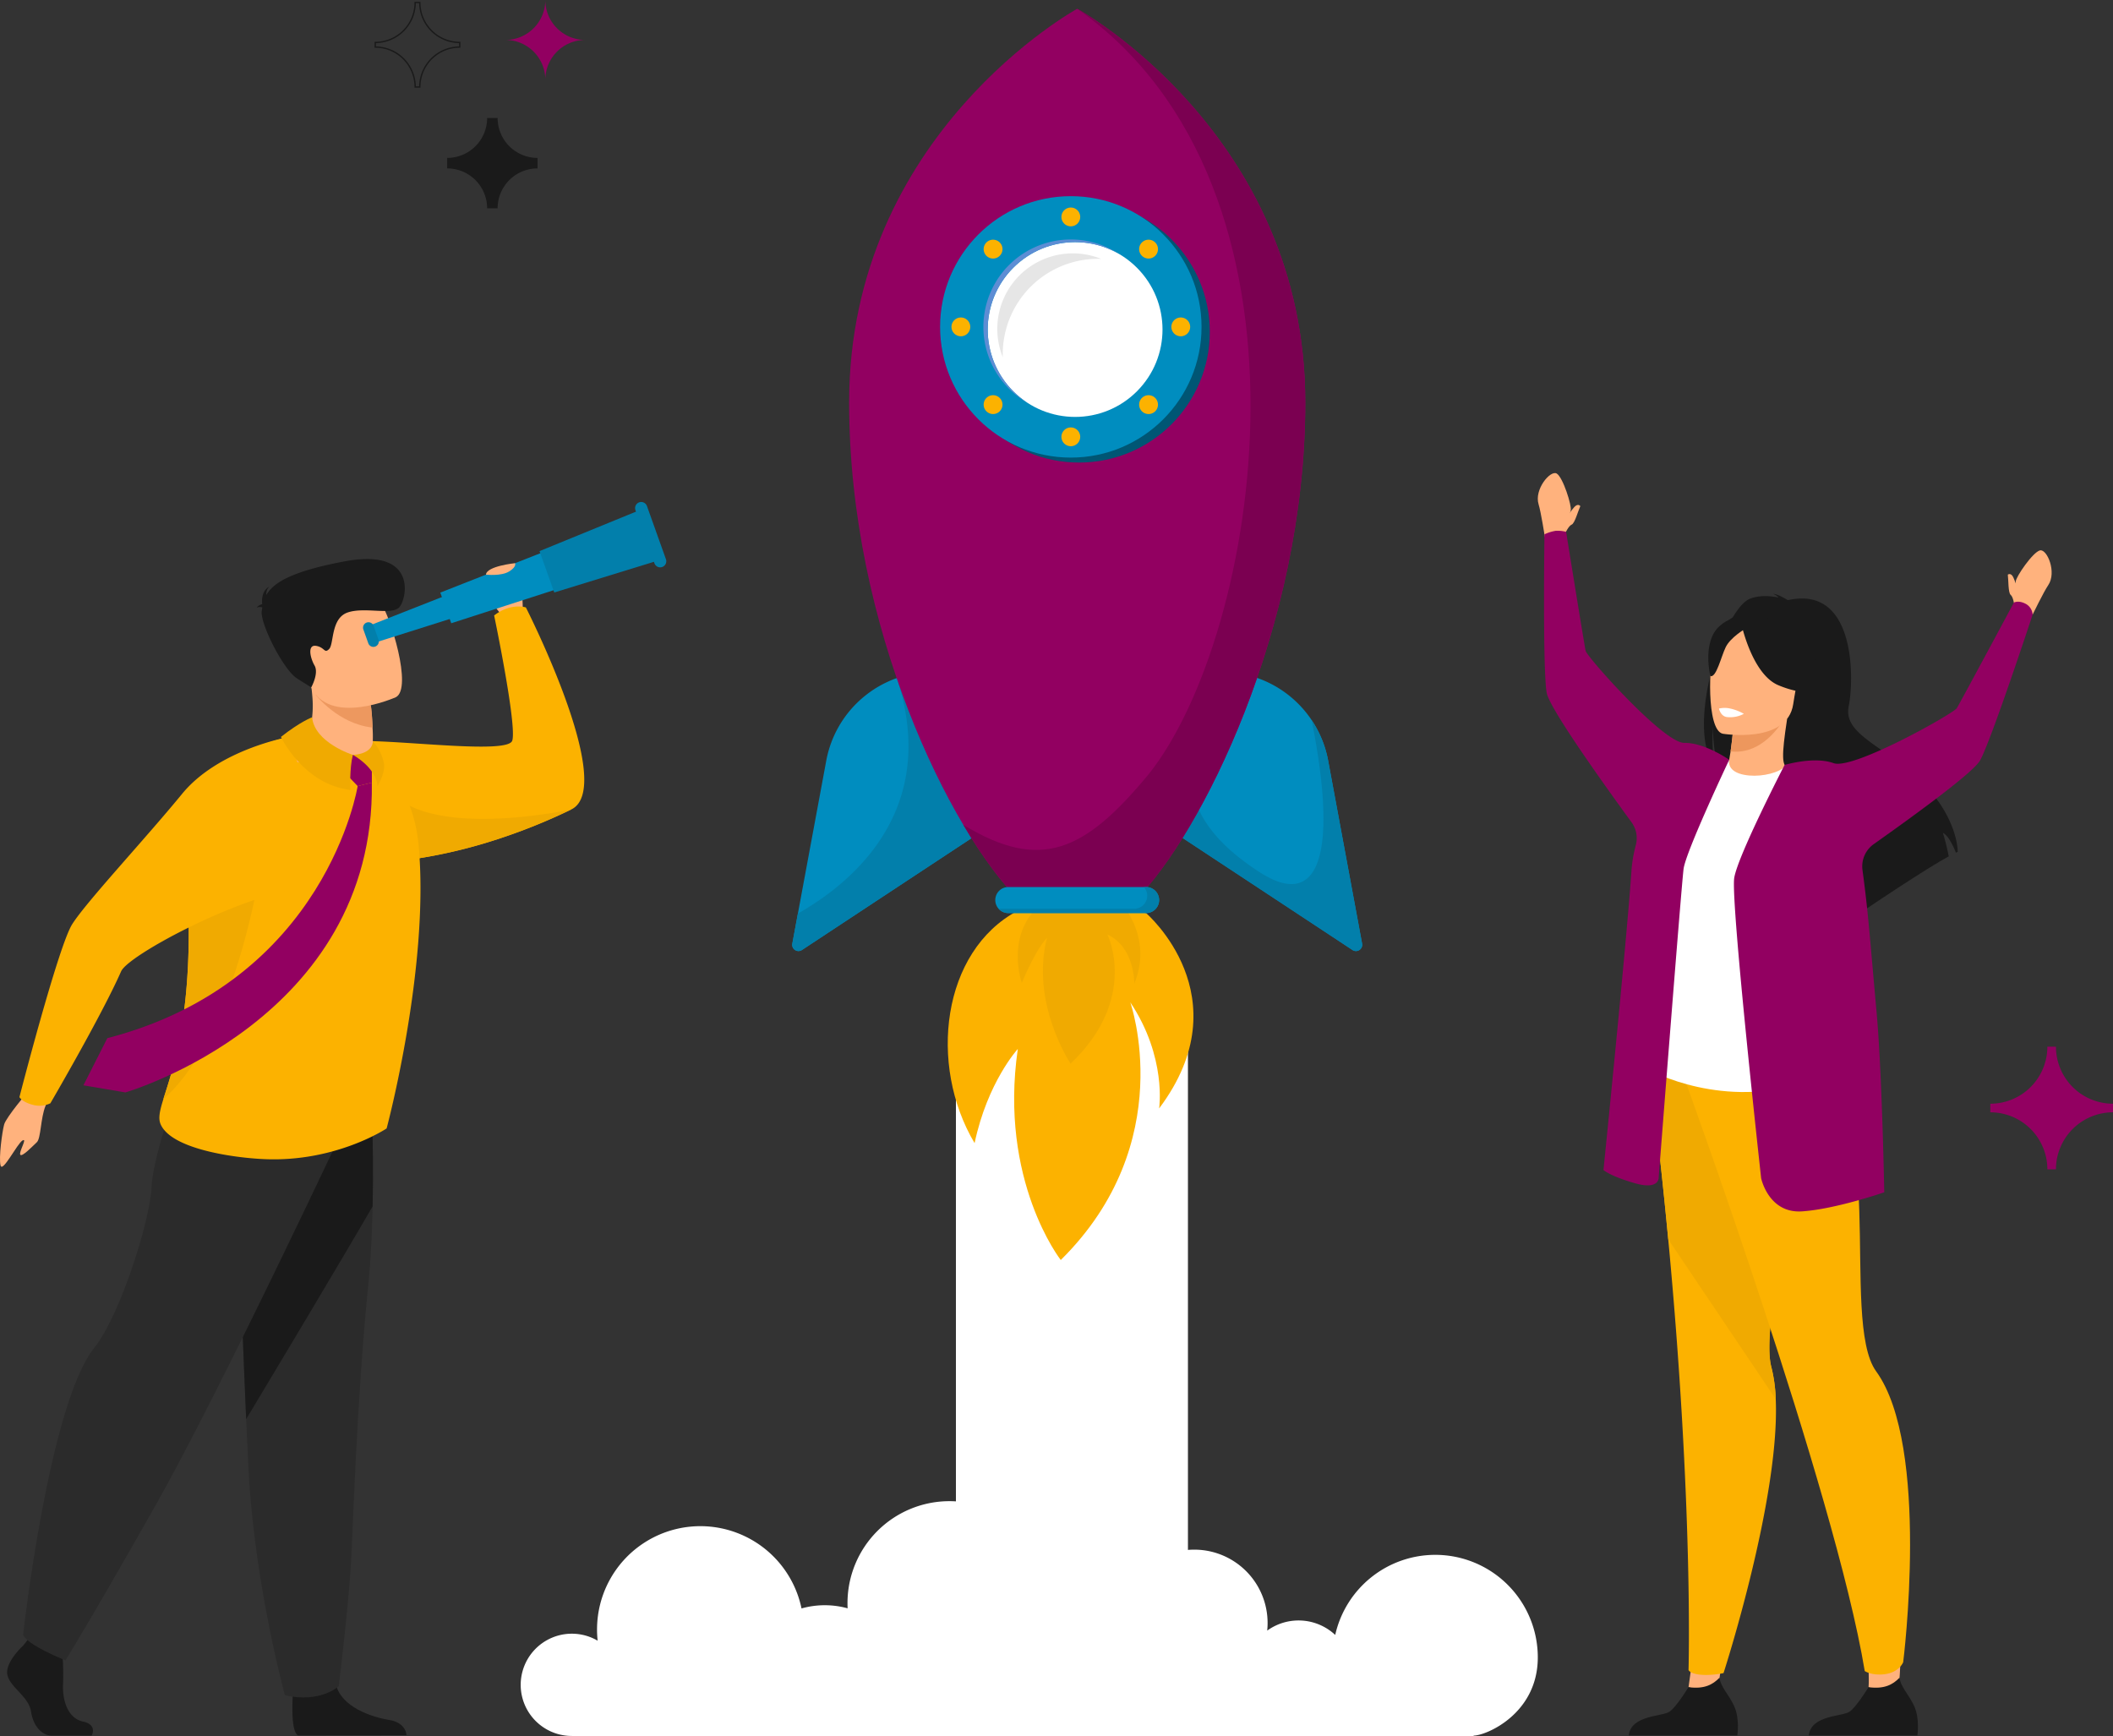 <svg xmlns="http://www.w3.org/2000/svg" width="788.378" height="647.726" viewBox="0 0 788.378 647.726">
  <rect x="0" y="0" width="788.378" height="647.726" fill="#333333" stroke="none"/>
  <g id="verfy-image" transform="translate(-138 -230)">
    <g id="Group_1542" data-name="Group 1542">
      <g id="Group_1536" data-name="Group 1536" transform="translate(711.764 406.511)">
        <path id="Path_2294" data-name="Path 2294" d="M2356.654,1774.866l2.365-17.035-9.935-8.3-3.13,22.553Z" transform="translate(-2289.714 -1319.078)" fill="#ffb27d"/>
        <path id="Path_2295" data-name="Path 2295" d="M2306.715,1804.515h40.5s.97-6.173-1.145-10.856c-2.027-4.494-5.182-7.268-5.469-10.711-2.574,2.65-5.741,4.354-11.6,3.566-.718,1.164-4.632,7.389-7.029,9.111C2319.333,1797.527,2307.53,1796.849,2306.715,1804.515Z" transform="translate(-2272.768 -1333.511)" fill="#1a1a1a"/>
        <path id="Path_2296" data-name="Path 2296" d="M2320.981,1372.377c2.649,21.308,4.815,41.4,6.58,60.121,9.426,99.759,7.576,160.732,7.576,160.732s.681,1.8,6.525,1.832a33.478,33.478,0,0,0,6.539-.7s21.1-65.144,19.476-102.214a56.841,56.841,0,0,0-1.647-12c-5.063-18.966,18.736-91.5-7.135-118.512S2319.762,1362.6,2320.981,1372.377Z" transform="translate(-2278.896 -1146.616)" fill="#fcb200"/>
        <path id="Path_2297" data-name="Path 2297" d="M2320.981,1372.377c2.649,21.308,4.815,41.4,6.58,60.121l40.116,59.647a56.841,56.841,0,0,0-1.647-12c-5.063-18.966,18.736-91.5-7.135-118.512S2319.762,1362.6,2320.981,1372.377Z" transform="translate(-2278.896 -1146.616)" fill="#f0aa01"/>
        <path id="Path_2298" data-name="Path 2298" d="M2257.17,1014.385s.976-4.868,2.075-8.583c.486-1.644-2.9-12.442-5.25-13.771s-8.458,5.943-6.729,11.526c.888,2.869,2.348,12.2,2.348,12.2Z" transform="translate(-2246.963 -991.872)" fill="#ffb27d"/>
        <path id="Path_2299" data-name="Path 2299" d="M2264.929,1023.42s1.275-2.823,2.428-3.28,2.386-5.074,3.232-6.9c0,0-.816-1.2-2.246.343-.872.94-2.815,3.695-2.815,3.695Z" transform="translate(-2254.722 -1000.907)" fill="#ffb27d"/>
        <path id="Path_2300" data-name="Path 2300" d="M2557.682,1052.671c.248.512.593,1.428.9,2.289.005-.235.009-.467.011-.7.016-1.715,6.419-11.047,9.052-11.631s6.348,8.158,3.06,12.991c-1.689,2.482-5.816,10.979-5.816,10.979l-6.823-3.524s-.394-3.073-1.361-3.847-.8-5.55-1.07-7.547C2555.635,1051.686,2556.766,1050.78,2557.682,1052.671Z" transform="translate(-2380.268 -1013.782)" fill="#ffb27d"/>
        <path id="Path_2301" data-name="Path 2301" d="M2474.166,1768.1c.573-5.46.715-19.825.715-19.825s-14.638-4.679-14.1-1.467c2.649,15.794,1.93,23.614,1.93,23.614l5.919,3.536Z" transform="translate(-2339.298 -1317.415)" fill="#ffb27d"/>
        <path id="Path_2302" data-name="Path 2302" d="M2342.557,1385.171s56.548,155.006,67.678,222.243c0,0,2.58,1.772,7.39,1.184,5.456-.666,6.95-4.456,6.95-4.456s10.216-80.586-10.089-108.564c-13.949-19.221,6.016-103.638-26.474-110.407S2342.557,1385.171,2342.557,1385.171Z" transform="translate(-2288.247 -1160.425)" fill="#fcb200"/>
        <path id="Path_2303" data-name="Path 2303" d="M2358.025,1132.047a17.83,17.83,0,0,0,.855,1.892,15.181,15.181,0,0,0,1.643,2.529,22.9,22.9,0,0,1-.684-2.929v-.005c-.091-.515-.17-1.07-.243-1.669a62.572,62.572,0,0,1-.138-11.132,61.065,61.065,0,0,0,.948,11.045c.086.469.184.939.293,1.406a25.732,25.732,0,0,0,1.4,4.454c.1.263.222.524.345.778a113.892,113.892,0,0,1,12.891,14.454c3.168,4.072,6.373,8.512,9.4,12.984,1.168,1.726,2.313,3.449,3.421,5.16l0,.006c.469.722.924,1.43,1.371,2.143,0,0,.006,0,.005.006.561.886,1.1,1.757,1.635,2.626,1.482,2.407,2.86,4.741,4.094,6.956.283.5.561,1,.823,1.49,3.821,7.007,6.1,12.568,5.579,14.7,0,0,.245-.172.7-.484.128-.084.27-.185.43-.294,1.563-1.083,4.641-3.2,8.543-5.843l.255-.787,1.948-6.034c.427,1.356.14,3.754-.15,5.436,6.113-4.134,13.742-9.224,20.654-13.648l.006,0c5.166-3.311,9.923-6.244,13.361-8.138a87.67,87.67,0,0,0-2.166-8.751c2.019.895,3.945,5.128,4.853,7.363.23-.116.453-.215.656-.3,0,0,.378-17.281-22.191-33.585-11.825-8.544-20.211-12.6-18.444-20.952s3.295-45.193-22.749-39.368c0,0-3.69-2.344-5.5-2.342a4.9,4.9,0,0,1,2.031,1.358c-2.832-.589-6.944-.987-10.641.442-2.026.783-4.273,3.322-6.458,7l-.007,0c-.133.24-.272.473-.413.724-.927,1.622-1.833,3.442-2.708,5.407a90.962,90.962,0,0,0-4.111,11.384v.005c-.388,1.333-.75,2.675-1.08,4.04a1.277,1.277,0,0,0-.047.2v.006C2355.8,1112.659,2354.977,1124.267,2358.025,1132.047Z" transform="translate(-2294.084 -1026.134)" fill="#1a1a1a"/>
        <path id="Path_2304" data-name="Path 2304" d="M2368.847,1174.535c-.087.026,7.291,5.366,13.551,4.616,5.887-.7,10.674-7.487,10.6-7.515-2.325-.832-2.526-4.228-.371-18.369l-1.115.052-18.748.9s-.438,5.793-1.229,11.194C2370.872,1169.946,2369.958,1174.205,2368.847,1174.535Z" transform="translate(-2299.6 -1061.573)" fill="#ffb27d"/>
        <path id="Path_2305" data-name="Path 2305" d="M2374.806,1154.257s-.438,5.793-1.229,11.194c10.234,1.229,17-7.267,19.977-12.092Z" transform="translate(-2301.643 -1061.613)" fill="#ed975d"/>
        <path id="Path_2306" data-name="Path 2306" d="M2390.716,1120.5s6.6-7.644,8.951-14.669c1.682-5.015,1.9-24.5-17.7-24.6a26.343,26.343,0,0,0-11.42,2.479c-4.585,2.194-11.5,7.374-7.257,25.038l.909,5.888Z" transform="translate(-2296.629 -1030.458)" fill="#1a1a1a"/>
        <path id="Path_2307" data-name="Path 2307" d="M2316.88,1294.953s24.4,14.5,55.03,7.044c.361-.088,25.223-4.056,25.223-4.056-.427-1.169-3.641-20.375-4.061-21.449-5.434-14.024-15.366-90.136-23.664-93.891-2.119,2.308-8.175,3.887-13.358,3.427-5.968-.527-7.966-3.106-7.471-5.879-6.6,3.122-11.679,6.025-11.679,6.025C2330.864,1195.219,2316.88,1294.953,2316.88,1294.953Z" transform="translate(-2277.158 -1073.182)" fill="#fff"/>
        <path id="Path_2308" data-name="Path 2308" d="M2364.837,1132.8s24.053,3.984,26.3-11.033,6.87-24.617-8.392-27.8-19.111,2.1-21.082,6.933S2358.639,1131.373,2364.837,1132.8Z" transform="translate(-2295.839 -1035.547)" fill="#ffb27d"/>
        <path id="Path_2309" data-name="Path 2309" d="M2380.706,1089.241s3.981,18.6,13.725,22.716,14.543,2.052,14.543,2.052a97.982,97.982,0,0,1-2.281-20.433S2386.934,1081.6,2380.706,1089.241Z" transform="translate(-2304.722 -1032.821)" fill="#1a1a1a"/>
        <path id="Path_2310" data-name="Path 2310" d="M2372.725,1091.427s-5.515,3.2-7.286,6.846-3.483,11.439-5.738,10.83c0,0-3.192-12.716,3.406-18.661C2370.1,1084.14,2372.725,1091.427,2372.725,1091.427Z" transform="translate(-2295.317 -1033.333)" fill="#1a1a1a"/>
        <path id="Path_2311" data-name="Path 2311" d="M2251.223,1031.079a15.375,15.375,0,0,1,4.3-1.329,13.362,13.362,0,0,1,3.779.395s6.786,42.184,7.29,44.42,29.108,34.457,36.819,34.328c6.964-.116,15.214,5.259,16.745,6.293,0,0-16.217,34.293-17.026,40.735-.88,7.009-9.275,114.949-9.275,114.949s.5,5.022-8.883,2.322-11.729-4.934-11.729-4.934,8.618-84.978,10.426-111.4a50.609,50.609,0,0,1,1.646-9.861,9.991,9.991,0,0,0-1.614-8.49c-11.862-16.284-30.594-42.665-31.638-48.272C2250.531,1081.992,2251.223,1031.079,2251.223,1031.079Z" transform="translate(-2248.736 -1008.219)" fill="#920061"/>
        <path id="Path_2312" data-name="Path 2312" d="M2424.95,1804.515h40.5s.971-6.173-1.145-10.856c-2.027-4.494-5.182-7.268-5.47-10.711-2.573,2.65-5.74,4.354-11.6,3.566-.718,1.164-4.631,7.389-7.028,9.111C2437.568,1797.527,2425.765,1796.849,2424.95,1804.515Z" transform="translate(-2323.83 -1333.511)" fill="#1a1a1a"/>
        <path id="Path_2313" data-name="Path 2313" d="M2375.885,1179.394c1.365-8.4,18.793-42.129,18.793-42.129s11.018-3.3,18.27-.668,44.771-18.558,45.974-20.507,21.3-39.4,21.3-39.4,1.666-.965,4.336.426a4.886,4.886,0,0,1,2.654,4.065s-15.51,47.147-19.636,54.441c-2.488,4.4-23.407,19.71-39.626,31.175a10.18,10.18,0,0,0-4.214,9.676c2.181,16.122,2.736,25.2,5.244,52.866,2.081,22.95,2.877,67.381,2.877,67.381s-18.15,6.281-30.676,7.114-15.256-12.371-15.256-12.371S2374.482,1188.031,2375.885,1179.394Z" transform="translate(-2302.589 -1028.363)" fill="#920061"/>
        <path id="Path_2314" data-name="Path 2314" d="M2375.236,1148.316a10.74,10.74,0,0,1-6.372,1.2c-2.364-.354-2.9-3.158-2.9-3.158a9.308,9.308,0,0,1,4.265.009A18.153,18.153,0,0,1,2375.236,1148.316Z" transform="translate(-2298.355 -1058.49)" fill="#fff"/>
      </g>
      <g id="Group_1538" data-name="Group 1538" transform="translate(138 417.306)">
        <path id="Path_2315" data-name="Path 2315" d="M717.986,1072.674s-9.711-9.742-3.865-13.9,9.389-2.807,10.43-.262,1.138,13.687,1.138,13.687Z" transform="translate(-530.584 -1030.373)" fill="#ffb27d"/>
        <path id="Path_2316" data-name="Path 2316" d="M695.516,1155.166a218.126,218.126,0,0,1-31.647,12.4,188.611,188.611,0,0,1-25.355,5.835q-3.047.482-5.886.823c-19.994,2.425-32.023.211-32.023.211s2.133-44.747,16.9-44.814c16.862-.077,54.348,4.838,55.983-.122,1.841-5.586-6.754-46.718-6.754-46.718,6.283-4.846,11.84-3,11.84-3S712.726,1146.861,695.516,1155.166Z" transform="translate(-482.37 -1040.447)" fill="#fcb200"/>
        <path id="Path_2317" data-name="Path 2317" d="M716.706,1210.122a218.11,218.11,0,0,1-31.647,12.4,188.549,188.549,0,0,1-25.355,5.835c-8.328-12.828-15.5-26.3-4.2-20.117C675.428,1219.151,716.706,1210.122,716.706,1210.122Z" transform="translate(-503.559 -1095.403)" fill="#f0aa01"/>
        <path id="Path_2318" data-name="Path 2318" d="M584.761,1787.393s-1.292,14.947,1.867,16.5l40.435-.083s0-4.667-6.494-5.7-17.9-4.839-19.835-13.308S584.761,1787.393,584.761,1787.393Z" transform="translate(-475.414 -1343.689)" fill="#1a1a1a"/>
        <path id="Path_2319" data-name="Path 2319" d="M598.132,1437.788c-.2,9.774-.669,19.855-1.589,28.915-4.367,42.993-5.9,94.937-6.53,104.952-1.088,17.385-4.522,45.158-4.522,45.158s-6.812,6.467-20.09,3.381c0,0-11-40-13.458-82.123-.038-.691-.076-1.386-.111-2.08-.286-5.569-.583-11.937-.889-18.8-2.023-45.989-4.221-114.307-4.221-114.307l50.74-11.914S598.63,1413.424,598.132,1437.788Z" transform="translate(-459.099 -1174.985)" fill="#2b2b2b"/>
        <path id="Path_2320" data-name="Path 2320" d="M598.132,1437.788c-12.859,22.186-37.37,63.06-47.188,79.4-2.023-45.989-4.221-114.307-4.221-114.307l50.74-11.914S598.63,1413.424,598.132,1437.788Z" transform="translate(-459.099 -1174.985)" fill="#1a1a1a"/>
        <path id="Path_2321" data-name="Path 2321" d="M403.051,1397.733s-8.256,9.709-9,12.4-2.066,12.393-1.357,15.307,6.2-8.127,8.194-9.307-1.5,4.392-.816,5.322,4.625-3.252,6.163-4.667,1.385-9.031,3.23-13.534S403.051,1397.733,403.051,1397.733Z" transform="translate(-392.493 -1177.906)" fill="#ffb27d"/>
        <path id="Path_2322" data-name="Path 2322" d="M403.126,1759.526s-7.2,6.568-5.793,11.234,7.9,7.777,8.776,13.481,4.388,8.815,7.548,8.815h15.063s2.325-4.013-3.291-5.223-7.735-7.912-7.384-14.134a109.652,109.652,0,0,0-.527-14.518l-11.936-2.766Z" transform="translate(-394.505 -1332.809)" fill="#1a1a1a"/>
        <path id="Path_2323" data-name="Path 2323" d="M529.414,1402.032s-47.5,101.627-72.774,146.219-33.175,57.036-33.175,57.036-14.481-5.7-15.8-9.593c0,0,9.666-86.086,26.593-107.071,9.565-11.857,20.8-47.443,21.327-59.887s11.623-42.146,11.623-42.146Z" transform="translate(-399.046 -1173.094)" fill="#2b2b2b"/>
        <path id="Path_2324" data-name="Path 2324" d="M581.951,1310.15s-18.889,12.628-45.622,11.455c-11.733-.513-35-3.839-38.761-13.169-.882-2.191-.235-4.97,1.088-9.238,3.433-11.091,11.436-32.21,9.019-79.037a76.8,76.8,0,0,1,.315-12.289c2.518-23.065,15.736-36.725,28.512-41.188,31.159-10.89,41.546,4.2,41.546,4.2s13.773,10.912,15.849,33.684C598.046,1250.114,581.951,1310.15,581.951,1310.15Z" transform="translate(-437.696 -1076.418)" fill="#fcb200"/>
        <path id="Path_2325" data-name="Path 2325" d="M583.567,1156.232s16.218,4.121,30.323-2.777c0,0,2.7-1.644.206-4.643a45.926,45.926,0,0,0-.092-4.994,72.489,72.489,0,0,0-.6-8.01l-11.125-6.263-11.933-5.621a55.551,55.551,0,0,1,1.152,7.71C593.215,1149.263,583.567,1156.232,583.567,1156.232Z" transform="translate(-475.011 -1059.658)" fill="#ffb27d"/>
        <path id="Path_2326" data-name="Path 2326" d="M599.8,1135.864s8.332,10.833,21.212,12.227c-.156-5.148-.834-10.375-.834-10.375l-10.891-3.9Z" transform="translate(-482.023 -1063.931)" fill="#ed985f"/>
        <path id="Path_2327" data-name="Path 2327" d="M622.183,1108.023s-25.09,11.263-31.839-4.208-14.532-24.437,1.2-32.283,21.443-3.292,24.973,1.322S628.536,1104.695,622.183,1108.023Z" transform="translate(-474.482 -1035.194)" fill="#ffb27d"/>
        <path id="Path_2328" data-name="Path 2328" d="M563.135,1066.351c-.311-.21-.919-.284-2.159-.026a5.136,5.136,0,0,1,2.113-1.25c-.2-1.768-.092-5.016,2.639-6.525a3.794,3.794,0,0,0-1.074,3.118c2.463-4.38,9.049-8.843,29.574-12.6,27.049-4.951,22.826,14.333,19.934,17.267s-13-.315-19.255,1.891-5.017,11.763-6.847,13.606-1.574-.624-4.86-1.17-2.273,4.389-.586,7.324-1.235,8.175-1.235,8.175l-5.238-3.3c-5.239-3.3-14.016-20.861-13.217-25.314C562.995,1067.149,563.062,1066.751,563.135,1066.351Z" transform="translate(-465.255 -1026.981)" fill="#1a1a1a"/>
        <g id="Group_1537" data-name="Group 1537" transform="translate(135.457)">
          <path id="Path_2329" data-name="Path 2329" d="M678.976,1072.781,636.7,1086.159l-2.245-6.288,41.255-16.236Z" transform="translate(-632.445 -1033.621)" fill="#008dbf"/>
          <path id="Path_2330" data-name="Path 2330" d="M731.685,1053.469l-45.949,14.823-4.083-11.433,44.928-17.681Z" transform="translate(-652.828 -1023.058)" fill="#008dbf"/>
          <path id="Path_2331" data-name="Path 2331" d="M791.222,1034.794l-38.905,11.985-5.512-15.435,37.68-15.415Z" transform="translate(-680.965 -1013.018)" fill="#027fab"/>
          <path id="Path_2332" data-name="Path 2332" d="M819.7,1035.053h0a2.277,2.277,0,0,0,1.378-2.909l-7.08-19.828a2.276,2.276,0,0,0-2.909-1.378h0a2.275,2.275,0,0,0-1.378,2.909l7.08,19.827A2.276,2.276,0,0,0,819.7,1035.053Z" transform="translate(-708.072 -1010.806)" fill="#027fab"/>
          <path id="Path_2333" data-name="Path 2333" d="M635.459,1098.85h0a2.023,2.023,0,0,1-2.586-1.225l-1.837-5.145a2.023,2.023,0,0,1,1.225-2.586h0a2.023,2.023,0,0,1,2.586,1.225l1.837,5.145A2.023,2.023,0,0,1,635.459,1098.85Z" transform="translate(-630.917 -1044.91)" fill="#027fab"/>
        </g>
        <path id="Path_2334" data-name="Path 2334" d="M499.791,1333.47c3.433-11.09,11.436-32.21,9.019-79.037a76.81,76.81,0,0,1,.315-12.289h0c10.254-.882,25.929,10.2,25.929,10.2S525.4,1311.2,499.791,1333.47Z" transform="translate(-438.831 -1110.692)" fill="#f0aa01"/>
        <path id="Path_2335" data-name="Path 2335" d="M505.937,1165.08s-26.293,4.52-40.007,21.261-35.773,40.348-40.988,48.614-19.694,64.522-19.694,64.522.955,1.809,4.948,2.861a9.416,9.416,0,0,0,6.595-.555s19.183-32.83,26.4-49.23c3-6.814,54.876-33.8,74.379-31C525.232,1222.647,505.937,1165.08,505.937,1165.08Z" transform="translate(-398.001 -1077.431)" fill="#fcb200"/>
        <path id="Path_2336" data-name="Path 2336" d="M711.626,1055.255s5.685.66,8.683-1.2c2.912-1.806,2.175-3.074,2.175-3.074S711.887,1052.052,711.626,1055.255Z" transform="translate(-530.315 -1028.156)" fill="#ffb27d"/>
        <path id="Path_2337" data-name="Path 2337" d="M549.6,1196.383s-11.539,72.851-93.409,94.061l-8.918,17.595,15.667,2.652s93.206-27,91.951-115.6Z" transform="translate(-416.151 -1090.394)" fill="#920061"/>
        <path id="Path_2338" data-name="Path 2338" d="M621.363,1176.9l-3.779.37v5.47l5.567,5.788,5.294-1.288v-7.591l-3.805-2.748Z" transform="translate(-489.702 -1082.534)" fill="#920061"/>
        <path id="Path_2339" data-name="Path 2339" d="M588.615,1152.2s-4.2,1.471-11.638,7.32c0,0,8.317,17.654,25.864,19.768,0,0-.284-8.193.985-13.056C603.827,1166.228,589.536,1161.7,588.615,1152.2Z" transform="translate(-472.165 -1071.867)" fill="#f0aa01"/>
        <path id="Path_2340" data-name="Path 2340" d="M624.236,1172.937s8.562,4.546,9.2,11.628c0,0,3.175-5.161,2.324-8.777a18.083,18.083,0,0,0-4.1-8.058S632.164,1172.408,624.236,1172.937Z" transform="translate(-492.575 -1078.576)" fill="#f0aa01"/>
      </g>
      <g id="Group_1541" data-name="Group 1541">
        <path id="Path_2293" data-name="Path 2293" d="M1287.222,1421.3a38.264,38.264,0,0,0-37.33,29.88,20.006,20.006,0,0,0-25.377-1.615,27.646,27.646,0,0,0,.146-2.841,27.366,27.366,0,0,0-27.366-27.366c-.792,0-1.576.036-2.351.1v-205.18l-36.872-41.228-49.7,65.378v162.921c-.8-.05-1.6-.078-2.406-.078a38.05,38.05,0,0,0-38.05,38.05q0,.971.049,1.93a32.036,32.036,0,0,0-17.2.045,38.552,38.552,0,0,0-76.295,7.854,39.009,39.009,0,0,0,.226,4.18,19.08,19.08,0,1,0-9.631,35.552h336.459v-.135c4.617,0,23.952-8.073,23.952-29.2A38.252,38.252,0,0,0,1287.222,1421.3Z" transform="translate(-613.71 -611.16)" fill="#fff"/>
        <g id="Group_1540" data-name="Group 1540" transform="translate(433.576 233.274)">
          <path id="Path_2341" data-name="Path 2341" d="M1388.643,1277.921c-28.264,15.03-33.444,57.463-16.054,86.693,4.81-22.811,16.125-35.141,16.125-35.141-7.147,49.2,16.026,78.748,16.026,78.748,44.4-43.849,25.94-96.147,25.94-96.147,13.69,20.479,10.758,39.59,10.758,39.59,31.422-41.81-4.865-72.88-4.865-72.88C1404.739,1271.676,1388.643,1277.921,1388.643,1277.921Z" transform="translate(-1304.535 -941.365)" fill="#fcb200"/>
          <path id="Path_2342" data-name="Path 2342" d="M1440.475,1273.036c-14.8,11.344-8.105,30.214-8.105,30.214,5.549-13.32,9.4-16.835,9.4-16.835-6.29,24.42,8.807,46.929,8.807,46.929,25.6-24.359,13.746-48.161,13.746-48.161,10.267,4.717,10.022,18.283,10.022,18.283,7.033-16.927-4.621-29.691-4.621-29.691C1456.4,1272.111,1440.475,1273.036,1440.475,1273.036Z" transform="translate(-1346.705 -939.756)" fill="#f0aa01"/>
          <g id="Group_1539" data-name="Group 1539" transform="translate(0)">
            <path id="Path_2343" data-name="Path 2343" d="M1317.178,1048.934h-53.785a40.525,40.525,0,0,0-39.845,33.132l-12.667,68.275a2.338,2.338,0,0,0,3.587,2.379l102.71-67.745Z" transform="translate(-1210.839 -801.527)" fill="#008dbf"/>
            <path id="Path_2344" data-name="Path 2344" d="M1282.182,1094.814c-4.652-21.631-31.759-35.141-31.759-35.141,14.478,46.64-15.458,73.628-37.46,86.07l-2.083,11.23a2.338,2.338,0,0,0,3.587,2.379l70.479-46.486A137.753,137.753,0,0,0,1282.182,1094.814Z" transform="translate(-1210.839 -808.159)" fill="#027fab"/>
            <path id="Path_2345" data-name="Path 2345" d="M1488.863,1048.934h53.786a40.525,40.525,0,0,1,39.845,33.132l12.667,68.275a2.338,2.338,0,0,1-3.586,2.379l-102.711-67.745Z" transform="translate(-1382.524 -801.527)" fill="#008dbf"/>
            <path id="Path_2346" data-name="Path 2346" d="M1628.917,1181.757a2.338,2.338,0,0,0,3.586-2.379l-12.667-68.275a40.414,40.414,0,0,0-6.164-15.148c9.986,50.142,2.819,71.146-19.407,56.759s-27.777-28.716-25.557-45.265c-9.291,6.706-15.561,14.117-19.372,21.818Z" transform="translate(-1419.867 -830.564)" fill="#027fab"/>
            <path id="Path_2347" data-name="Path 2347" d="M1329.708,734.642h43.52c24.194-24.194,63.34-101.386,63.34-185.664,0-100.334-85.1-146.89-85.1-146.89s-85.1,46.556-85.1,146.89C1266.368,633.256,1304.249,709.183,1329.708,734.642Z" transform="translate(-1245.129 -402.088)" fill="#920061"/>
            <path id="Path_2348" data-name="Path 2348" d="M1446.888,687.707c-23.7,28.659-40.187,36.506-69.14,18.863,7.165,12.1,14.345,21.677,20.739,28.072h43.52c24.194-24.194,63.34-101.386,63.34-185.664,0-100.334-85.1-146.89-85.1-146.89C1515.708,469.221,1488.328,635.906,1446.888,687.707Z" transform="translate(-1313.908 -402.088)" fill="#7b0051"/>
            <ellipse id="Ellipse_36" data-name="Ellipse 36" cx="48.772" cy="48.772" rx="48.772" ry="48.772" transform="translate(58.266 71.769)" fill="#005674"/>
            <ellipse id="Ellipse_37" data-name="Ellipse 37" cx="48.772" cy="48.772" rx="48.772" ry="48.772" transform="translate(55.182 69.919)" fill="#008dbf"/>
            <ellipse id="Ellipse_38" data-name="Ellipse 38" cx="3.515" cy="3.515" rx="3.515" ry="3.515" transform="translate(100.439 74.153)" fill="#fcb200"/>
            <ellipse id="Ellipse_39" data-name="Ellipse 39" cx="3.515" cy="3.515" rx="3.515" ry="3.515" transform="translate(99.357 161.604) rotate(-67.366)" fill="#fcb200"/>
            <ellipse id="Ellipse_40" data-name="Ellipse 40" cx="3.515" cy="3.515" rx="3.515" ry="3.515" transform="translate(59.417 115.175)" fill="#fcb200"/>
            <ellipse id="Ellipse_41" data-name="Ellipse 41" cx="3.515" cy="3.515" rx="3.515" ry="3.515" transform="matrix(0.381, -0.925, 0.925, 0.381, 140.388, 120.603)" fill="#fcb200"/>
            <path id="Path_2349" data-name="Path 2349" d="M1403.6,628.4a3.515,3.515,0,1,1-4.971,0A3.515,3.515,0,0,1,1403.6,628.4Z" transform="translate(-1326.166 -541.207)" fill="#fcb200"/>
            <path id="Path_2350" data-name="Path 2350" d="M1555.277,780.084a3.515,3.515,0,1,0,0,4.971A3.515,3.515,0,0,0,1555.277,780.084Z" transform="translate(-1419.831 -634.872)" fill="#fcb200"/>
            <path id="Path_2351" data-name="Path 2351" d="M1398.627,780.084a3.515,3.515,0,1,1,0,4.971A3.515,3.515,0,0,1,1398.627,780.084Z" transform="translate(-1326.166 -634.872)" fill="#fcb200"/>
            <path id="Path_2352" data-name="Path 2352" d="M1550.307,628.4a3.515,3.515,0,1,0,4.97,0A3.515,3.515,0,0,0,1550.307,628.4Z" transform="translate(-1419.831 -541.207)" fill="#fcb200"/>
            <circle id="Ellipse_42" data-name="Ellipse 42" cx="32.61" cy="32.61" r="32.61" transform="translate(59.439 119.677) rotate(-45)" fill="#fff"/>
            <path id="Path_2353" data-name="Path 2353" d="M1398.97,660.741a32.619,32.619,0,0,1,48.837-28.293,32.614,32.614,0,1,0-34.055,55.6A32.579,32.579,0,0,1,1398.97,660.741Z" transform="translate(-1326.023 -541.064)" fill="#5d8dd4"/>
            <path id="Path_2354" data-name="Path 2354" d="M1412.946,678.285a35.563,35.563,0,0,1,35.563-35.562c.385,0,.768.008,1.151.021a28.183,28.183,0,0,0-36.693,36.693C1412.954,679.054,1412.946,678.67,1412.946,678.285Z" transform="translate(-1334.387 -549.428)" opacity="0.1"/>
            <path id="Path_2355" data-name="Path 2355" d="M1465.217,1268.561h-51.4a4.865,4.865,0,0,1-4.865-4.865h0a4.865,4.865,0,0,1,4.865-4.865h51.4a4.866,4.866,0,0,1,4.866,4.865h0A4.866,4.866,0,0,1,1465.217,1268.561Z" transform="translate(-1333.179 -931.142)" fill="#008dbf"/>
            <path id="Path_2356" data-name="Path 2356" d="M1467.244,1258.83h-.83a4.865,4.865,0,0,1-3.609,8.127h-50.566a4.853,4.853,0,0,0,3.609,1.6h51.4a4.865,4.865,0,0,0,4.866-4.865h0A4.865,4.865,0,0,0,1467.244,1258.83Z" transform="translate(-1335.207 -931.142)" fill="#027fab"/>
          </g>
        </g>
      </g>
    </g>
    <g id="Group_178" data-name="Group 178" transform="translate(278 230)">
      <path id="Path_31" data-name="Path 31" d="M169.706,97.6h3.913a14.9,14.9,0,0,0,14.9,14.9v3.913a14.9,14.9,0,0,0-14.9,14.9h-3.913a14.9,14.9,0,0,0-14.9-14.9v-3.913A14.9,14.9,0,0,0,169.706,97.6Z" transform="translate(-127.953 -53.581)" fill="#1a1a1a"/>
      <path id="Path_32" data-name="Path 32" d="M154.855,73.775h1.73a14.9,14.9,0,0,0,14.9,14.9v1.729a14.9,14.9,0,0,0-14.9,14.9h-1.73a14.9,14.9,0,0,0-14.9-14.9V88.678A14.9,14.9,0,0,0,154.855,73.775Z" transform="translate(-139.954 -72.838)" fill="none" stroke="#1a1a1a" stroke-miterlimit="10" stroke-width="0.5"/>
      <path id="Path_33" data-name="Path 33" d="M181.711,73.257h0a14.9,14.9,0,0,0,14.9,14.9h0a14.9,14.9,0,0,0-14.9,14.9h0a14.9,14.9,0,0,0-14.9-14.9h0A14.9,14.9,0,0,0,181.711,73.257Z" transform="translate(-118.249 -73.257)" fill="#920061"/>
    </g>
    <path id="Path_315" data-name="Path 315" d="M426.443,320.675h3.208a21.282,21.282,0,0,0,21.283,21.28v3.208a21.282,21.282,0,0,0-21.283,21.28h-3.208a21.28,21.28,0,0,0-21.28-21.28v-3.208A21.28,21.28,0,0,0,426.443,320.675Z" transform="translate(475.443 299.86)" fill="#920061"/>
  </g>
</svg>

